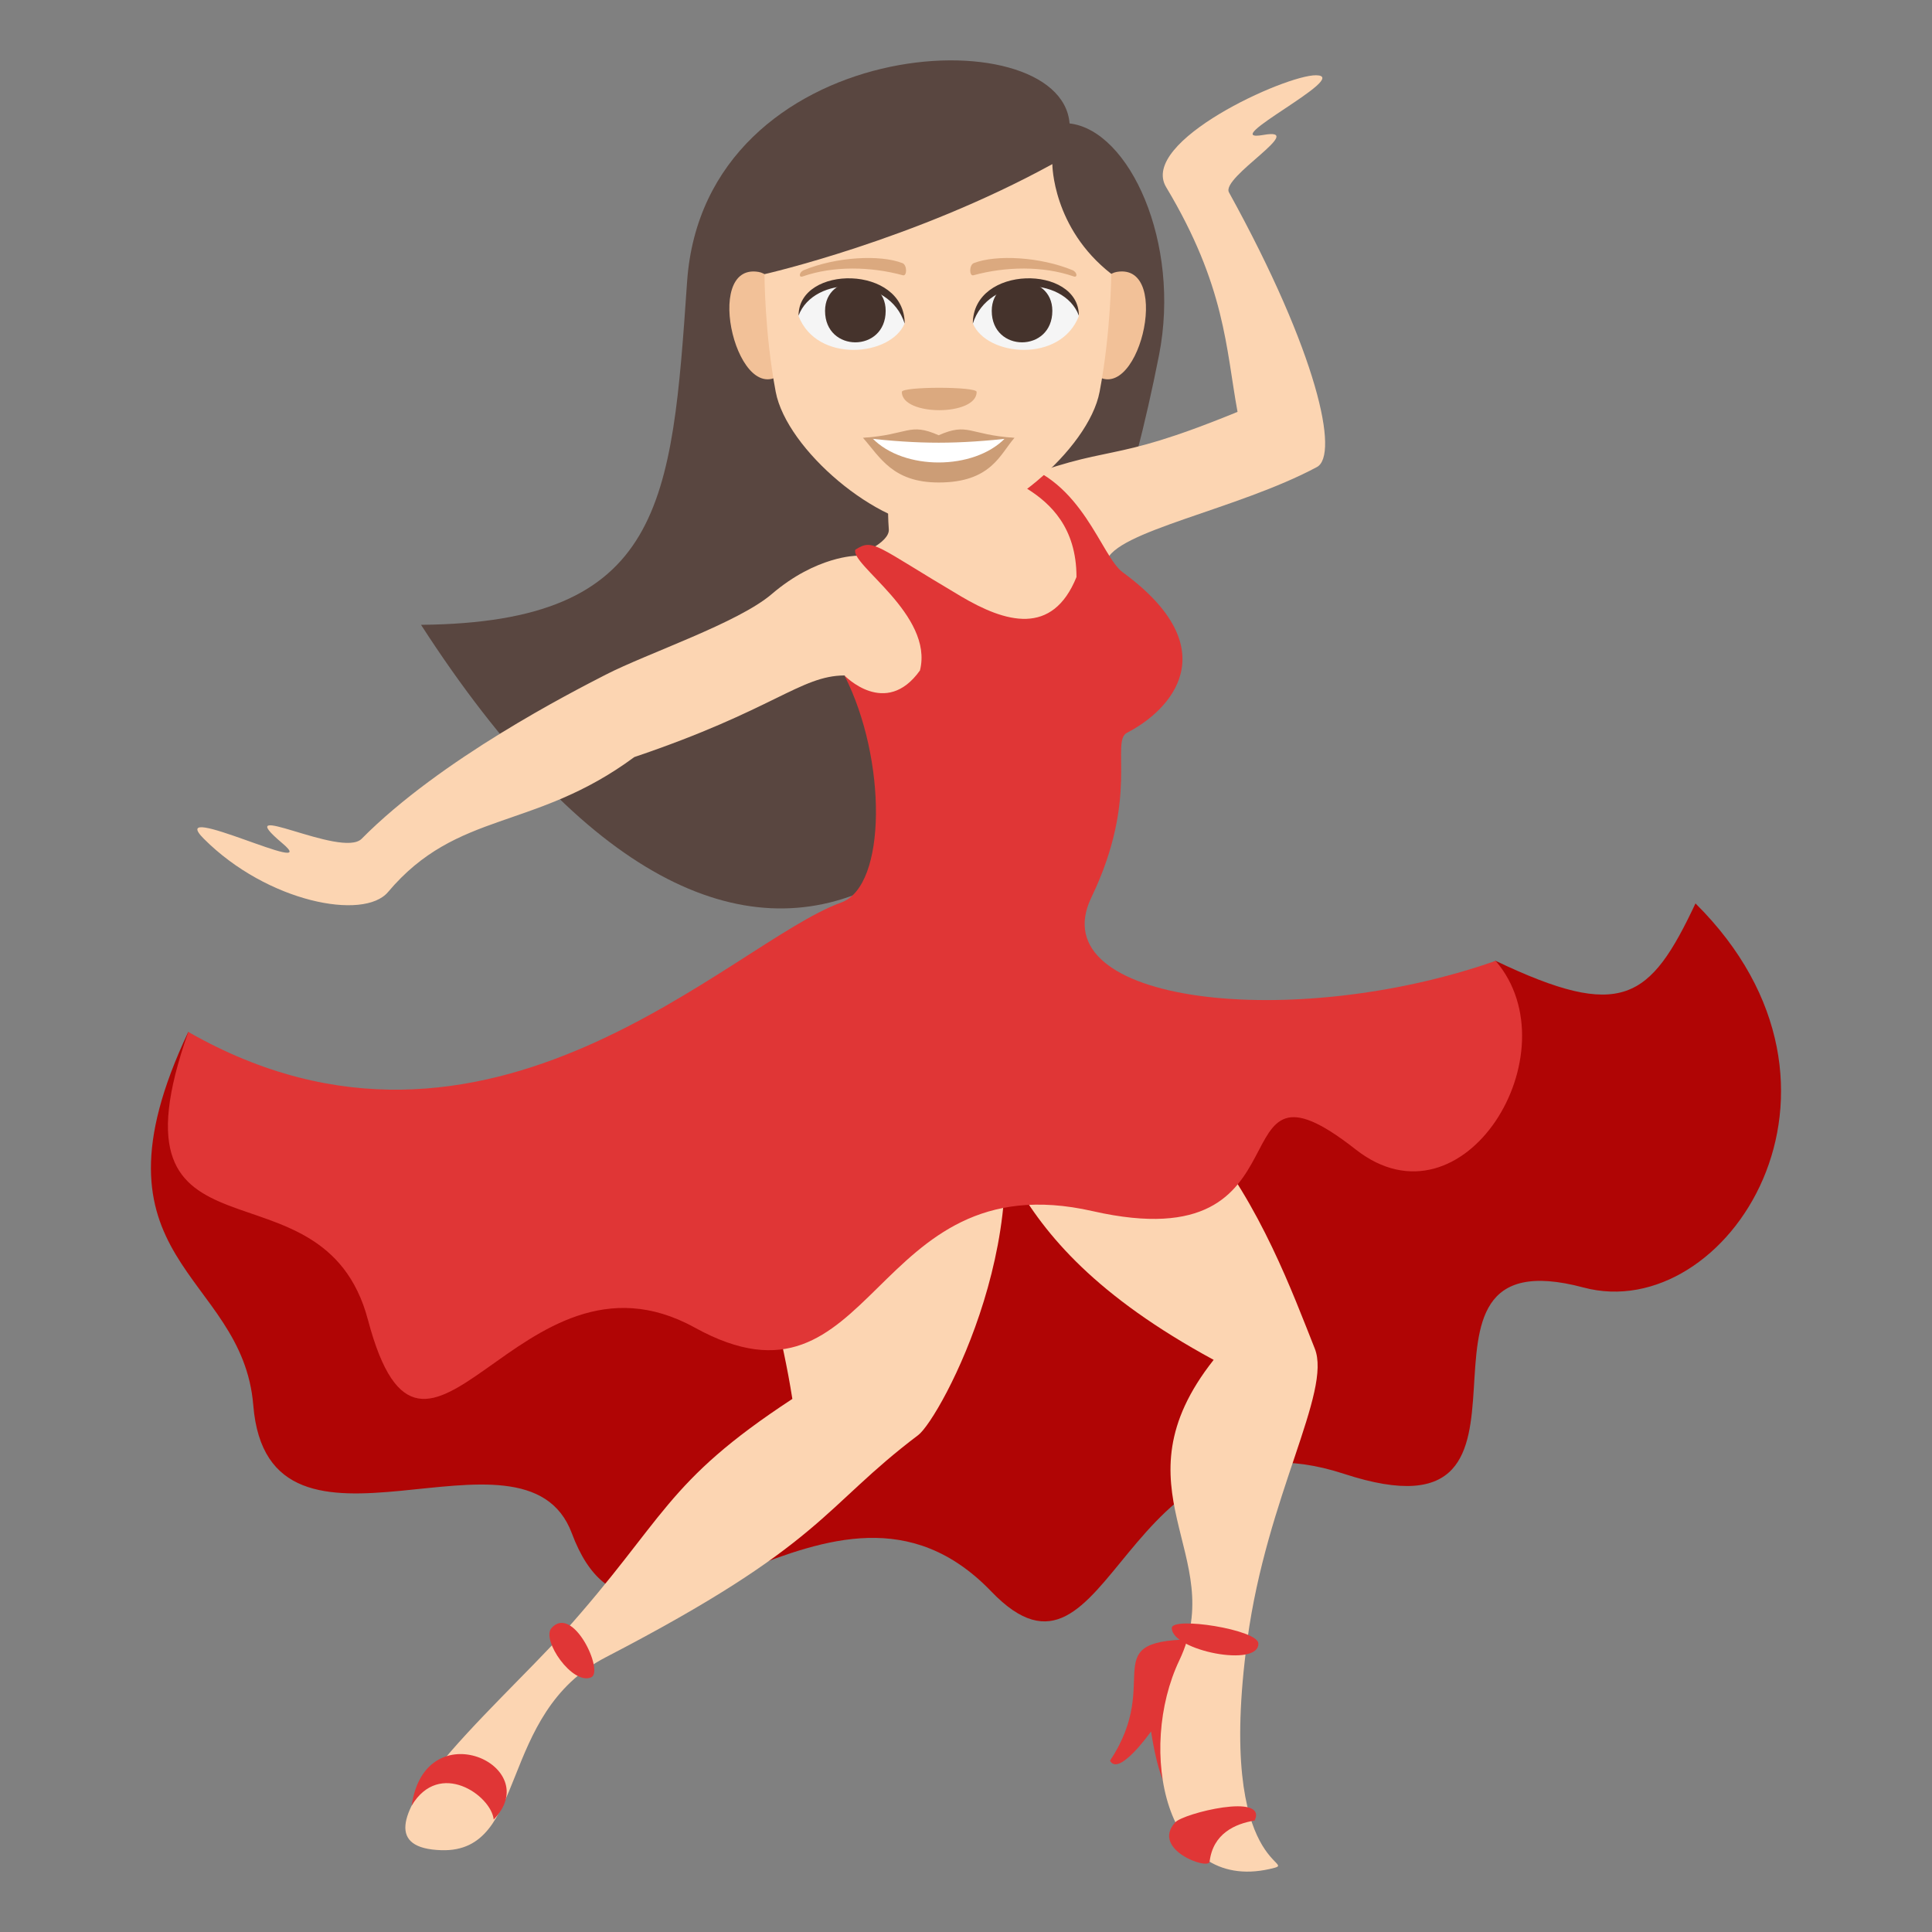 <?xml version="1.0" encoding="utf-8"?>
<!-- Generator: Adobe Illustrator 15.0.0, SVG Export Plug-In . SVG Version: 6.00 Build 0)  -->
<!DOCTYPE svg PUBLIC "-//W3C//DTD SVG 1.1//EN" "http://www.w3.org/Graphics/SVG/1.1/DTD/svg11.dtd">
<svg version="1.1" id="Layer_1" xmlns="http://www.w3.org/2000/svg" xmlns:xlink="http://www.w3.org/1999/xlink" x="0px" y="0px"
	 width="64px" height="64px" viewBox="0 0 64 64" enable-background="new 0 0 64 64" xml:space="preserve">
<rect x="0" y="0" width="64" height="64" fill="#808080" stroke="none"/>
<path fill="#594640" d="M22.761,9.331c-0.508,7.338-0.779,11.292-8.814,11.367c10.904,16.896,20.871,9.229,24.447-8.932
	c0.734-3.731-0.986-7.451-2.963-7.677C35.142,0.498,23.332,1.103,22.761,9.331z"/>
<path fill="#B00505" d="M6.237,34.184C2.628,41.818,8.026,42.104,8.39,46.55c0.496,6.104,8.987,0.044,10.553,4.243
	c2.279,6.11,8.586-3.601,13.896,1.928c4.005,4.169,4.242-6.335,11.681-3.899c7.852,2.571,0.973-8.031,7.938-6.171
	c4.738,1.266,9.877-6.6,3.707-12.724c-1.506,3.197-2.443,3.896-6.621,1.902C43.649,35.249,10.161,42.886,6.237,34.184z"/>
<path fill="#FCD5B2" d="M32.665,35.219c-12.19-0.326-7.749,2.677-6.417,11.122c-4.25,2.784-4.186,3.955-7.588,7.753
	c-2.195,2.451-7.625,7.087-4.039,7.196c2.885,0.088,1.821-4.513,5.447-6.392c7.262-3.764,7.165-4.957,10.347-7.357
	C31.153,46.986,34.727,40.368,32.665,35.219z"/>
<path fill="#E03636" d="M18.269,53.931c-0.348,0.389,0.697,1.908,1.316,1.632C20.017,55.371,18.982,53.133,18.269,53.931z"/>
<path fill="#E03636" d="M36.771,58.323c0.287,0.554,1.359-0.967,1.359-0.967c0.934,5.931,2.84-2.421,1.631-3.049
	C36.13,54.272,38.587,55.597,36.771,58.323z"/>
<path fill="#FCD5B2" d="M31.019,34.342c2.384,2.659,1.424,6.494,9.185,10.705c-3.381,4.277,0.52,6.477-1.137,9.953
	c-1.4,2.94-0.494,7.702,2.994,6.913c1.17-0.266-1.813,0.297-0.74-7.595c0.646-4.771,2.805-8.207,2.232-9.647
	C42.091,41.002,39.28,32.961,31.019,34.342z"/>
<path fill="#E03636" d="M38.817,53.931c0,0.747,2.906,1.325,2.867,0.507C41.663,53.983,38.817,53.538,38.817,53.931z"/>
<path fill="#E03636" d="M38.935,60.364c-0.828,0.9,1.1,1.596,1.135,1.306c0.111-0.931,0.844-1.256,1.492-1.362
	C42.003,59.371,39.206,60.069,38.935,60.364z"/>
<path fill="#E03636" d="M16.355,60.274c-0.088-0.802-1.797-1.998-2.717-0.462C14.087,56.672,18.08,58.497,16.355,60.274z"/>
<path fill="#FCD5B2" d="M40.712,6.374c-0.279-0.504,2.646-2.17,1.139-1.904c-1.635,0.288,2.965-1.963,1.746-1.977
	c-1.012-0.012-5.873,2.195-4.967,3.706c1.967,3.282,1.977,5.335,2.365,7.445c-4.463,1.828-4.008,0.951-7.703,2.402
	c0,0-4.23-3.771-3.849,1.49c0.031,0.457-1.066,0.874-1.066,0.874s-1.328,0-2.809,1.267c-1.119,0.96-4.117,1.961-5.5,2.671
	c-1.123,0.578-5.469,2.792-8.088,5.438c-0.662,0.667-4.475-1.411-2.627,0.148c1.412,1.192-3.938-1.483-2.598-0.146
	c2.102,2.102,5.297,2.714,6.098,1.763c2.297-2.726,4.84-2.018,8.159-4.472c4.627-1.563,5.5-2.696,6.963-2.704
	c1.324,2.279,9.55,1.819,8.677-3.771c0.254-1.002,4.344-1.722,6.973-3.133C44.366,15.074,43.655,11.709,40.712,6.374z"/>
<path fill="#E03636" d="M27.974,22.376c1.408,2.769,1.408,6.975-0.107,7.521c-3.656,1.316-11.689,9.968-21.629,4.287
	c-2.914,8.252,4.453,3.883,5.951,9.538c1.893,7.148,5-2.957,10.827,0.257c6.006,3.313,5.758-5.546,13.183-3.858
	c7.529,1.709,3.922-5.805,8.707-2.046c3.58,2.813,7.234-3.224,4.639-6.245c-6.711,2.354-15.088,1.422-13.393-2.099
	c1.605-3.33,0.625-5.174,1.184-5.459c1.432-0.733,3.357-2.75-0.143-5.313c-0.721-0.528-1.328-3.062-3.586-3.64
	c-1.49,0.657,2.053,0.483,2.053,3.796c-0.799,1.969-2.354,1.51-3.824,0.641c-2.857-1.69-2.9-1.93-3.5-1.548
	c-0.188,0.492,2.604,2.157,2.139,4.001C29.339,23.803,27.974,22.376,27.974,22.376z"/>
<path fill="#F2C198" d="M25.955,12.323c0.691-0.644,0.064-3.164-0.826-3.315C23.226,8.683,24.466,13.709,25.955,12.323z"/>
<path fill="#F2C198" d="M36.169,12.323c-0.691-0.644-0.063-3.163,0.826-3.316C38.896,8.684,37.657,13.709,36.169,12.323z"/>
<path fill="#FCD5B2" d="M36.813,9.073C34.86,7.55,34.86,5.436,34.86,5.436c-4.607,2.53-9.535,3.646-9.535,3.646s0,1.933,0.371,3.896
	c0.363,1.915,3.387,4.474,5.365,4.475c1.98,0,5.003-2.559,5.365-4.475C36.8,11.015,36.813,9.073,36.813,9.073z"/>
<path fill="#F5F5F5" d="M35.739,10.467c-0.604,1.572-3.064,1.343-3.513,0.242C32.568,8.939,35.407,8.787,35.739,10.467z"/>
<path fill="#45332C" d="M32.853,10.298c0,1.39,2.007,1.39,2.007-0.001C34.86,9.009,32.853,9.009,32.853,10.298z"/>
<path fill="#45332C" d="M35.739,10.455c0-1.69-3.513-1.69-3.513,0.267C32.728,9.116,35.237,9.115,35.739,10.455z"/>
<path fill="#F5F5F5" d="M26.453,10.467c0.605,1.573,3.066,1.343,3.516,0.242C29.625,8.939,26.787,8.786,26.453,10.467z"/>
<path fill="#45332C" d="M29.339,10.297c0,1.391-2.008,1.391-2.008,0.001C27.332,9.009,29.339,9.009,29.339,10.297z"/>
<path fill="#45332C" d="M26.453,10.455c0.002-1.69,3.516-1.69,3.516,0.267C29.464,9.115,26.955,9.116,26.453,10.455z"/>
<path fill="#CC9D76" d="M33.606,14.504c-0.473,0.533-0.767,1.48-2.511,1.479c-1.52,0-1.938-0.832-2.508-1.48L33.606,14.504z"/>
<path fill="#FFFFFF" d="M33.292,14.521c-1.033,1.058-3.345,1.073-4.392-0.001L33.292,14.521z"/>
<path fill="#CC9D76" d="M31.095,14.418c-0.982-0.433-0.99-0.017-2.508,0.086c1.918,0.215,3.102,0.214,5.019,0
	C32.087,14.402,32.08,13.985,31.095,14.418z"/>
<path fill="#DBA97F" d="M35.526,8.949c-1.064-0.439-2.52-0.524-3.269-0.233c-0.156,0.064-0.152,0.44-0.012,0.403
	c1.07-0.293,2.304-0.315,3.322,0.038C35.702,9.206,35.687,9.014,35.526,8.949z"/>
<path fill="#DBA97F" d="M26.628,8.949c1.064-0.439,2.52-0.524,3.268-0.232c0.158,0.063,0.154,0.439,0.014,0.402
	c-1.072-0.293-2.307-0.315-3.322,0.039C26.451,9.205,26.468,9.014,26.628,8.949z"/>
<path fill="#DBA97F" d="M32.353,12.983c0,0.807-2.479,0.806-2.479,0C29.875,12.8,32.353,12.8,32.353,12.983z"/>
</svg>

